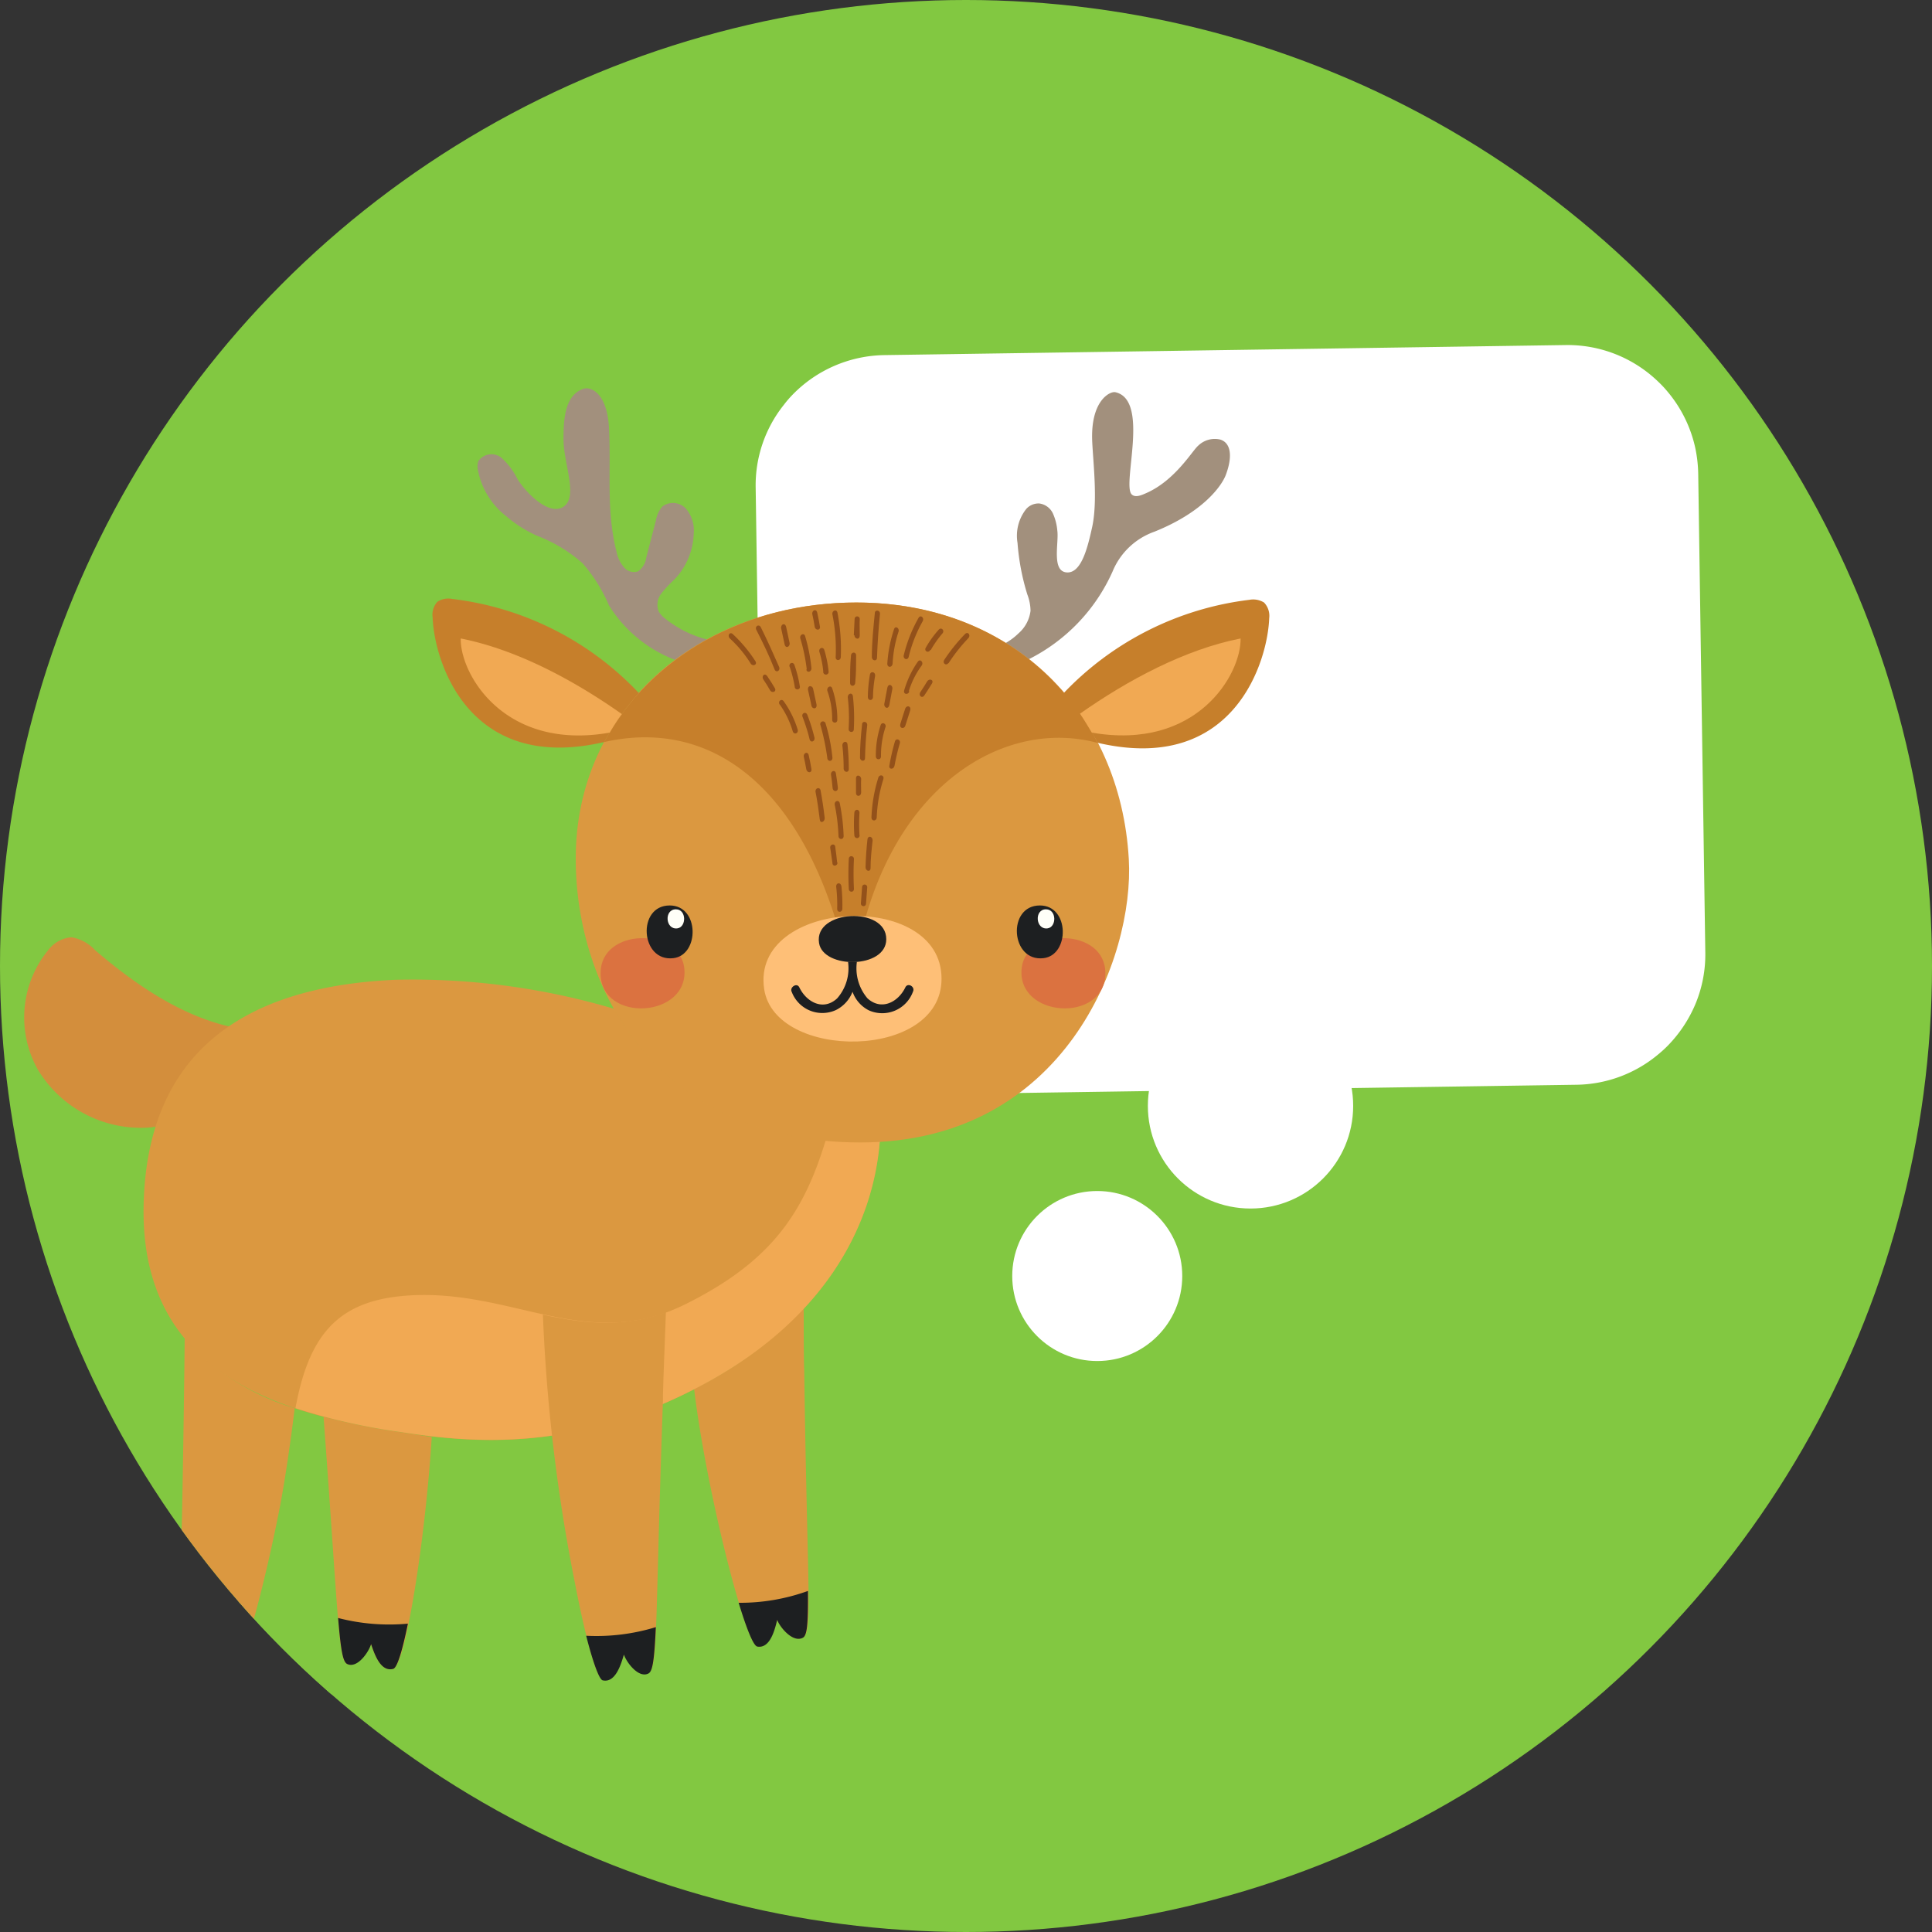 <svg xmlns="http://www.w3.org/2000/svg" xmlns:xlink="http://www.w3.org/1999/xlink" viewBox="0 0 150 150"><rect x="0" y="0" width="150" height="150" fill="#333333" stroke="none"/><defs><style>.cls-1{fill:#82c841;}.cls-2{isolation:isolate;}.cls-3{clip-path:url(#clip-path);}.cls-4{fill:#ffd400;}.cls-5{mix-blend-mode:multiply;}.cls-6{fill:#fff;}.cls-7{fill:#d38e3c;}.cls-8{fill:#db9840;}.cls-9{fill:#1d1f21;}.cls-10{fill:#f1a953;}.cls-11{fill:#a2907d;}.cls-12{fill:#c67f2b;}.cls-13{fill:#db7240;}.cls-14{fill:#fffff8;}.cls-15{fill:#febf77;}.cls-16{fill:#93511a;}</style><clipPath id="clip-path"><circle class="cls-1" cx="75" cy="75" r="75"/></clipPath></defs><g class="cls-2"><g id="レイヤー_2" data-name="レイヤー 2"><g id="date"><circle class="cls-1" cx="75" cy="75" r="75"/><g class="cls-3"><path class="cls-4" d="M83.59,67.05a9.6,9.6,0,0,0,1.66,5.11l-2.4,1.7a12.42,12.42,0,0,1-2.19-6.68Z"/><g class="cls-5"><path class="cls-1" d="M15.73,128.43c.81,1.88,8.73,3,11.32,3.26a65.47,65.47,0,0,0,9.48.75c2.55-.11,16.43,1,33.74-2,2.35-.4,9.65-1.3,11.72-2.66a2.29,2.29,0,0,0-.67-4c-2.1-.82-11.75-1.71-14.45-1.73q-17.57-.14-35.11.85c-3,.16-11.89.42-14.21,1.87C16.14,125.65,15.16,127.11,15.73,128.43Z"/></g><path class="cls-6" d="M131.63,34.82a10.14,10.14,0,0,0-2.16-4.41,8.28,8.28,0,0,0-.7-.75,10.12,10.12,0,0,0-7.22-2.87l-52.88.78a10.15,10.15,0,0,0-7.14,3.08,8.34,8.34,0,0,0-.67.78,10,10,0,0,0-2.19,6.44L59.22,75a10,10,0,0,0,.9,4,9.83,9.83,0,0,0,2.18,3.11c.23.23.46.43.71.64A10.13,10.13,0,0,0,69.52,85l52.88-.78a10.09,10.09,0,0,0,6.44-2.44,8.3,8.3,0,0,0,.69-.64,10.36,10.36,0,0,0,2.1-3.18h0a10,10,0,0,0,.77-4l-.55-37.14A10.71,10.71,0,0,0,131.63,34.82Z"/><path class="cls-7" d="M21.18,80.06c-5.7.13-10.7-3.65-13.8-6.29a3.2,3.2,0,0,0-1.83-1,2.51,2.51,0,0,0-1.81,1,8.26,8.26,0,0,0-.81,9.26,9.35,9.35,0,0,0,8.28,4.53C14.51,87.51,19.19,83.91,21.18,80.06Z"/><path class="cls-8" d="M62.4,101.56a29.72,29.72,0,0,1-7.7,5.86l-.81.41c.94,7.87,4,19.85,4.91,20s1.36-1.33,1.54-2.07c.23.6,1.23,1.8,2,1.38s.34-3.51.1-20.67C62.4,105.38,62.4,103.42,62.4,101.56Z"/><path class="cls-9" d="M57.35,124.44c.61,2,1.14,3.35,1.45,3.4,1,.17,1.36-1.33,1.54-2.07.23.6,1.23,1.8,2,1.38.32-.18.41-1,.39-3.63A15.49,15.49,0,0,1,57.35,124.44Z"/><path class="cls-8" d="M14.34,103.9c-.23,21.69-.7,25.39,0,25.81s1.74-.78,2-1.38c.18.74.55,2.24,1.55,2.07.69-.12,2.53-6.7,3.82-13.3.41-2.1.87-5.29,1.17-7.77A18.38,18.38,0,0,1,14.34,103.9Z"/><path class="cls-9" d="M19.35,127c-.61,2-1.14,3.35-1.45,3.4-1,.17-1.37-1.33-1.55-2.07-.23.6-1.23,1.8-2,1.38-.32-.18-.42-1-.4-3.63A15.58,15.58,0,0,0,19.35,127Z"/><path class="cls-8" d="M31.12,111.2a55.2,55.2,0,0,1-6-1.2c1.18,15.9,1.15,18.89,1.84,19.2s1.66-.93,1.84-1.55c.25.72.74,2.19,1.72,1.92s2.52-10.26,3-18C32.69,111.43,31.88,111.32,31.12,111.2Z"/><path class="cls-9" d="M31.67,126.06c-.42,2.07-.83,3.43-1.14,3.51-1,.27-1.47-1.2-1.72-1.92-.18.62-1.06,1.9-1.84,1.55-.34-.15-.5-.95-.72-3.58A15.84,15.84,0,0,0,31.67,126.06Z"/><path class="cls-8" d="M66.81,88.65c-9.75,0-15.85-4.52-19.11-10.32a55,55,0,0,0-17-2.26c-10,.44-19.28,4.29-19.55,17.53s10.88,16.21,20,17.6c5.7.88,13.73,1.56,23.58-3.78,8.92-4.84,13-11.88,13.57-18.85C67.78,88.59,67.31,88.65,66.81,88.65Z"/><path class="cls-10" d="M66.81,88.65c-.94,0-1.83-.05-2.7-.13h0c-1.72,5.66-4.23,9.46-11,12.79-7.45,3.64-13.14-1.09-21-.75-5.59.25-8.07,2.74-9.17,8.77a48,48,0,0,0,8.23,1.86c5.7.88,13.73,1.56,23.58-3.78,8.91-4.83,13-11.85,13.56-18.81,0,0,0,0-.06,0C67.74,88.6,67.29,88.65,66.81,88.65Z"/><path class="cls-8" d="M42.15,102.07a133.44,133.44,0,0,0,2.5,20.9c.8,4.15,1.67,7.34,2.14,7.44,1,.23,1.43-1.26,1.65-2,.2.61,1.14,1.86,1.9,1.47s.51-3.54,1.13-21.12c0-1.12.14-4.3.23-6.89C48.32,103.13,45.27,102.74,42.15,102.07Z"/><path class="cls-9" d="M45.51,127c.51,2,1,3.39,1.28,3.46,1,.23,1.43-1.26,1.65-2,.2.61,1.14,1.86,1.9,1.47.33-.16.46-1,.58-3.6A15.77,15.77,0,0,1,45.51,127Z"/><path class="cls-11" d="M52.43,51.24a20,20,0,0,1,2.47-1.59A8.6,8.6,0,0,1,51.61,48a1.83,1.83,0,0,1-.47-.53,1.43,1.43,0,0,1,.21-1.4,9.42,9.42,0,0,1,1-1.07,5.38,5.38,0,0,0,1.51-3.56,2.61,2.61,0,0,0-.58-1.92,1.37,1.37,0,0,0-1.85-.2,2.17,2.17,0,0,0-.5,1.07l-.75,2.88a1.57,1.57,0,0,1-.64,1.09A1,1,0,0,1,48.41,44a2.6,2.6,0,0,1-.54-1.15c-.83-3.28-.41-6.28-.59-9.66-.14-2.59-1.35-3.22-2-3-1.44.51-1.53,2.38-1.53,3.92,0,1.88,1.17,4.46,0,5.23s-3-1.2-3.58-2.16a5.47,5.47,0,0,0-1.24-1.64,1.24,1.24,0,0,0-1.8.27,1.45,1.45,0,0,0,0,.8,5.94,5.94,0,0,0,2.15,3.45,9.89,9.89,0,0,0,2.4,1.53,11.57,11.57,0,0,1,3.55,2.14A12.28,12.28,0,0,1,47.28,47,10.41,10.41,0,0,0,52.43,51.24Z"/><path class="cls-11" d="M94.75,34.13a1.85,1.85,0,0,0-1.71.46c-.47.39-1.79,2.71-4.06,3.7-.36.16-.84.37-1.12.09-.76-.77,1.43-7.34-1.27-7.93-.39-.09-1.94.63-1.79,3.85.08,1.68.43,4.59,0,6.6-.34,1.54-.83,3.65-2,3.54s-.58-2.3-.71-3.24a4.08,4.08,0,0,0-.34-1.33,1.36,1.36,0,0,0-1.06-.78,1.28,1.28,0,0,0-1,.41A3.34,3.34,0,0,0,79,42.15a18,18,0,0,0,.76,4,3.68,3.68,0,0,1,.25,1.27,2.76,2.76,0,0,1-.93,1.75,4.78,4.78,0,0,1-1.05.78,20.53,20.53,0,0,1,1.79,1.26,14,14,0,0,0,6.56-6.84,5.49,5.49,0,0,1,3.25-3.09c3.81-1.53,5.24-3.58,5.55-4.43C95.68,35.51,95.61,34.41,94.75,34.13Z"/><path class="cls-8" d="M87.64,66.7c-.65-11.42-9-19.92-21.15-19.92S44.67,55,44.7,66.7c0,10,6.23,22,22.11,22S88.08,74.32,87.64,66.7Z"/><path class="cls-12" d="M85.22,57.68c-3.4-6.59-10.1-10.9-18.73-10.9s-16,4.2-19.58,10.83c9.15-2.06,16.56,4.62,19.25,19C67.81,61.9,77.36,55.56,85.22,57.68Z"/><path class="cls-12" d="M35.1,46.5a1.55,1.55,0,0,0-1.14.22,1.49,1.49,0,0,0-.37,1.22c.11,3.28,2.7,12.15,13.32,9.67a19.49,19.49,0,0,1,2.69-3.8A23.78,23.78,0,0,0,35.1,46.5Z"/><path class="cls-10" d="M48.28,55.44c-3.72-2.62-8.13-5-12.51-5.87-.05,2.78,3.4,8.75,11.57,7.31A15.48,15.48,0,0,1,48.28,55.44Z"/><path class="cls-12" d="M97,46.57a1.6,1.6,0,0,1,1.14.21A1.49,1.49,0,0,1,98.54,48c-.11,3.27-2.69,12.15-13.32,9.67a19.2,19.2,0,0,0-2.69-3.8A23.84,23.84,0,0,1,97,46.57Z"/><path class="cls-10" d="M83.85,55.41c.33.48.63,1,.92,1.47,8.16,1.42,11.6-4.53,11.55-7.31C92,50.42,87.56,52.8,83.85,55.41Z"/><path class="cls-13" d="M85.82,75.55c0-3.54-6.1-3.54-6.49-.44C78.83,79.05,85.83,79.48,85.82,75.55Z"/><path class="cls-13" d="M46.63,75.55c0-3.54,6.09-3.54,6.49-.44C53.62,79.05,46.61,79.48,46.63,75.55Z"/><path class="cls-9" d="M52,70.3c2.31,0,2.32,3.84.29,4.09C49.71,74.71,49.43,70.29,52,70.3Z"/><path class="cls-14" d="M52.48,70.6c.83,0,.83,1.39.1,1.48C51.65,72.19,51.55,70.59,52.48,70.6Z"/><path class="cls-9" d="M80.74,70.3c2.31,0,2.32,3.84.29,4.09C78.45,74.71,78.17,70.29,80.74,70.3Z"/><path class="cls-14" d="M81.21,70.6c.84,0,.84,1.39.11,1.48C80.39,72.19,80.29,70.59,81.21,70.6Z"/><path class="cls-15" d="M73.1,76c0,6.34-12.94,6.36-13.77.79C58.27,69.75,73.14,69,73.1,76Z"/><path class="cls-9" d="M68.81,72.92c0,2.31-4.91,2.32-5.22.29C63.18,70.62,68.82,70.34,68.81,72.92Z"/><path class="cls-9" d="M70.29,76.66c-.56,1.16-1.87,1.83-2.94.85a3.6,3.6,0,0,1-.82-2.84,4,4,0,0,1-.69,0A3.54,3.54,0,0,1,65,77.51c-1.07,1-2.38.31-2.94-.85-.19-.4-.78,0-.59.35a2.54,2.54,0,0,0,3.43,1.41A2.64,2.64,0,0,0,66.19,77a2.58,2.58,0,0,0,1.26,1.44A2.54,2.54,0,0,0,70.88,77C71.08,76.61,70.48,76.26,70.29,76.66Z"/><path class="cls-16" d="M65,70.54a12.17,12.17,0,0,0-.08-1.71c0-.32.37-.34.41,0a14.05,14.05,0,0,1,.07,1.72c0,.31-.41.34-.4,0Z"/><path class="cls-16" d="M63.65,63.64c-.09-.73-.19-1.44-.33-2.15-.06-.31.33-.43.39-.12.13.71.24,1.42.32,2.15,0,.31-.35.43-.38.12Z"/><path class="cls-16" d="M65.5,59.66a15.05,15.05,0,0,0-.1-1.78c0-.32.37-.4.4-.08a17.46,17.46,0,0,1,.1,1.91c0,.32-.4.26-.4-.05Z"/><path class="cls-16" d="M62.64,52a14,14,0,0,0-.5-2.42c-.09-.29.28-.49.37-.19A13.32,13.32,0,0,1,63,51.88c0,.31-.37.39-.4.07Z"/><path class="cls-16" d="M67.33,56.31c-.1.85-.15,1.7-.17,2.55,0,.31-.4.25-.39-.06,0-.86.07-1.7.16-2.55,0-.31.43-.25.4.06Z"/><path class="cls-16" d="M65.89,56.56a13.93,13.93,0,0,0-.07-2.42c0-.32.36-.4.4-.08a15.5,15.5,0,0,1,.07,2.55c0,.32-.41.26-.4,0Z"/><path class="cls-16" d="M64.61,55.85a6.47,6.47,0,0,0-.37-2.2c-.09-.29.27-.5.37-.21a7.39,7.39,0,0,1,.4,2.44c0,.32-.4.28-.4,0Z"/><path class="cls-16" d="M65.1,64.89a14.84,14.84,0,0,0-.29-2.4c-.06-.31.33-.43.39-.12a15.32,15.32,0,0,1,.3,2.54c0,.31-.39.3-.4,0Z"/><path class="cls-16" d="M67.94,52.51a9.42,9.42,0,0,0-.16,1.59c0,.32-.4.34-.4,0a10.89,10.89,0,0,1,.16-1.72c.06-.31.45-.21.4.1Z"/><path class="cls-16" d="M64.88,51.05a13.82,13.82,0,0,0-.25-3.34c-.06-.31.33-.45.39-.14A14.79,14.79,0,0,1,65.28,51c0,.32-.42.34-.4,0Z"/><path class="cls-16" d="M67.69,51c0-1.13.12-2.26.23-3.39,0-.31.43-.25.4.06-.11,1.13-.19,2.26-.23,3.39,0,.32-.41.25-.4-.06Z"/><path class="cls-16" d="M66,53c0-.69,0-1.39.07-2.09,0-.31.41-.34.4,0,0,.69,0,1.39-.07,2.09,0,.31-.41.34-.4,0Z"/><path class="cls-16" d="M63.92,52.15a7.68,7.68,0,0,0-.3-1.53c-.09-.3.29-.45.38-.15a8.32,8.32,0,0,1,.33,1.65.21.21,0,1,1-.41,0Z"/><path class="cls-16" d="M66.29,49.32l.06-1.24c0-.32.42-.28.4,0s0,.82,0,1.24-.42.28-.41,0Z"/><path class="cls-16" d="M63,54.79c-.08-.4-.17-.79-.26-1.19s.33-.42.39-.12.18.79.26,1.19-.32.42-.39.12Z"/><path class="cls-16" d="M68.66,54.63c.08-.41.15-.82.23-1.22s.45-.22.39.09-.15.81-.23,1.22-.45.22-.39-.09Z"/><path class="cls-16" d="M66.84,70.14l.09-1.24c0-.32.42-.28.4,0l-.09,1.23c0,.32-.42.28-.4,0Z"/><path class="cls-16" d="M68.75,56.45a7,7,0,0,0-.35,2.27c0,.32-.4.29-.4,0a7.5,7.5,0,0,1,.37-2.41c.09-.3.47-.14.38.16Z"/><path class="cls-16" d="M68.58,60.51a11.26,11.26,0,0,0-.51,2.94c0,.32-.42.34-.41,0a11.83,11.83,0,0,1,.53-3.07c.1-.3.49-.19.39.11Z"/><path class="cls-16" d="M64.23,58.83a18.3,18.3,0,0,0-.53-2.53.21.21,0,1,1,.4-.12,13.45,13.45,0,0,1,.53,2.66c0,.32-.39.3-.4,0Z"/><path class="cls-16" d="M66.73,64.83a14.11,14.11,0,0,1,0-1.72c0-.31-.38-.32-.4,0a12.34,12.34,0,0,0,0,1.72c0,.32.43.32.41,0Z"/><path class="cls-16" d="M67.59,67.41c0-.72.08-1.44.16-2.16,0-.32-.36-.4-.4-.09-.08.72-.13,1.44-.15,2.17,0,.31.38.4.39.08Z"/><path class="cls-16" d="M69.45,59.46a16.92,16.92,0,0,1,.41-1.74c.09-.3-.29-.45-.38-.15a17.43,17.43,0,0,0-.43,1.87c-.06.31.34.33.4,0Z"/><path class="cls-16" d="M73.64,51.5a13.2,13.2,0,0,1,1.53-1.94c.22-.22,0-.56-.24-.34a13.81,13.81,0,0,0-1.61,2c-.18.27.14.51.32.25Z"/><path class="cls-16" d="M70.56,53.67a6.54,6.54,0,0,1,1-2c.17-.25-.12-.55-.3-.3a7.64,7.64,0,0,0-1.06,2.23c-.09.31.31.38.4.08Z"/><path class="cls-16" d="M70.55,51a10.73,10.73,0,0,1,1.09-2.77c.14-.28-.18-.53-.33-.25a11.38,11.38,0,0,0-1.14,2.88c-.08.31.3.45.38.14Z"/><path class="cls-16" d="M72.27,50.46a8.18,8.18,0,0,1,.9-1.28c.2-.23-.09-.52-.29-.29a8,8,0,0,0-1,1.39c-.16.27.2.46.35.18Z"/><path class="cls-16" d="M70.29,56.34c.12-.39.25-.77.37-1.16s-.28-.45-.38-.16-.25.78-.37,1.16.28.46.38.16Z"/><path class="cls-16" d="M65.9,69a22.07,22.07,0,0,1,0-2.3c0-.32.41-.28.4,0a22.32,22.32,0,0,0,0,2.31c0,.31-.4.28-.4,0Z"/><path class="cls-16" d="M66.46,61.53c0-.36,0-.73,0-1.09s.42-.25.4.07,0,.64,0,1-.4.37-.4.05Z"/><path class="cls-16" d="M69.3,51.54a9.63,9.63,0,0,1,.45-2.46c.12-.28-.21-.54-.33-.25a10.6,10.6,0,0,0-.53,2.7c0,.32.37.32.41,0Z"/><path class="cls-16" d="M62.31,55.66a13.64,13.64,0,0,1,.55,1.75c.09.3.45.14.37-.16a13.64,13.64,0,0,0-.55-1.75c-.11-.29-.48-.13-.37.16Z"/><path class="cls-16" d="M61.31,51.76a9.92,9.92,0,0,1,.39,1.54c0,.32.45.28.4,0a9.5,9.5,0,0,0-.42-1.67c-.11-.3-.48-.14-.37.16Z"/><path class="cls-16" d="M60.49,51.78c-.44-1-.91-2.06-1.42-3.08-.14-.28-.49-.08-.35.2.51,1,1,2,1.42,3.08.13.29.47.09.35-.2Z"/><path class="cls-16" d="M61.3,49.9c-.09-.41-.17-.81-.26-1.21s-.45-.21-.39.1.18.8.26,1.21.46.21.39-.1Z"/><path class="cls-16" d="M65,67q-.06-.62-.15-1.23c0-.31-.43-.25-.39.06L64.63,67c0,.32.43.25.39-.06Z"/><path class="cls-16" d="M60.55,54.71a7.11,7.11,0,0,1,1,2.07c.1.3.47.16.38-.14a7.58,7.58,0,0,0-1.08-2.19c-.17-.25-.49,0-.31.26Z"/><path class="cls-16" d="M63,59.71c-.06-.36-.13-.72-.21-1.07s-.45-.17-.38.13.13.63.19.95.45.31.4,0Z"/><path class="cls-16" d="M71.76,54c.2-.3.4-.61.59-.92s-.21-.44-.37-.17-.34.55-.52.82.12.53.3.27Z"/><path class="cls-16" d="M65.05,61.13q-.06-.54-.15-1.08c-.05-.32-.43-.2-.38.11s.09.64.12,1,.44.33.41,0Z"/><path class="cls-16" d="M63.66,48.65c-.06-.37-.13-.72-.21-1.08s-.45-.17-.38.13.13.63.18.95.46.31.41,0Z"/><path class="cls-16" d="M60.16,53.43c-.19-.32-.38-.63-.59-.93s-.48,0-.3.26.35.54.51.82.54.12.38-.15Z"/><path class="cls-16" d="M58.29,51.53A9.35,9.35,0,0,0,56.7,49.6c-.25-.19-.08-.57.17-.39a10.89,10.89,0,0,1,1.77,2.11c.19.26-.16.46-.35.21Z"/><circle class="cls-6" cx="97.09" cy="85.86" r="7.97"/><circle class="cls-6" cx="85.19" cy="99.07" r="6.6"/></g></g></g></g></svg>